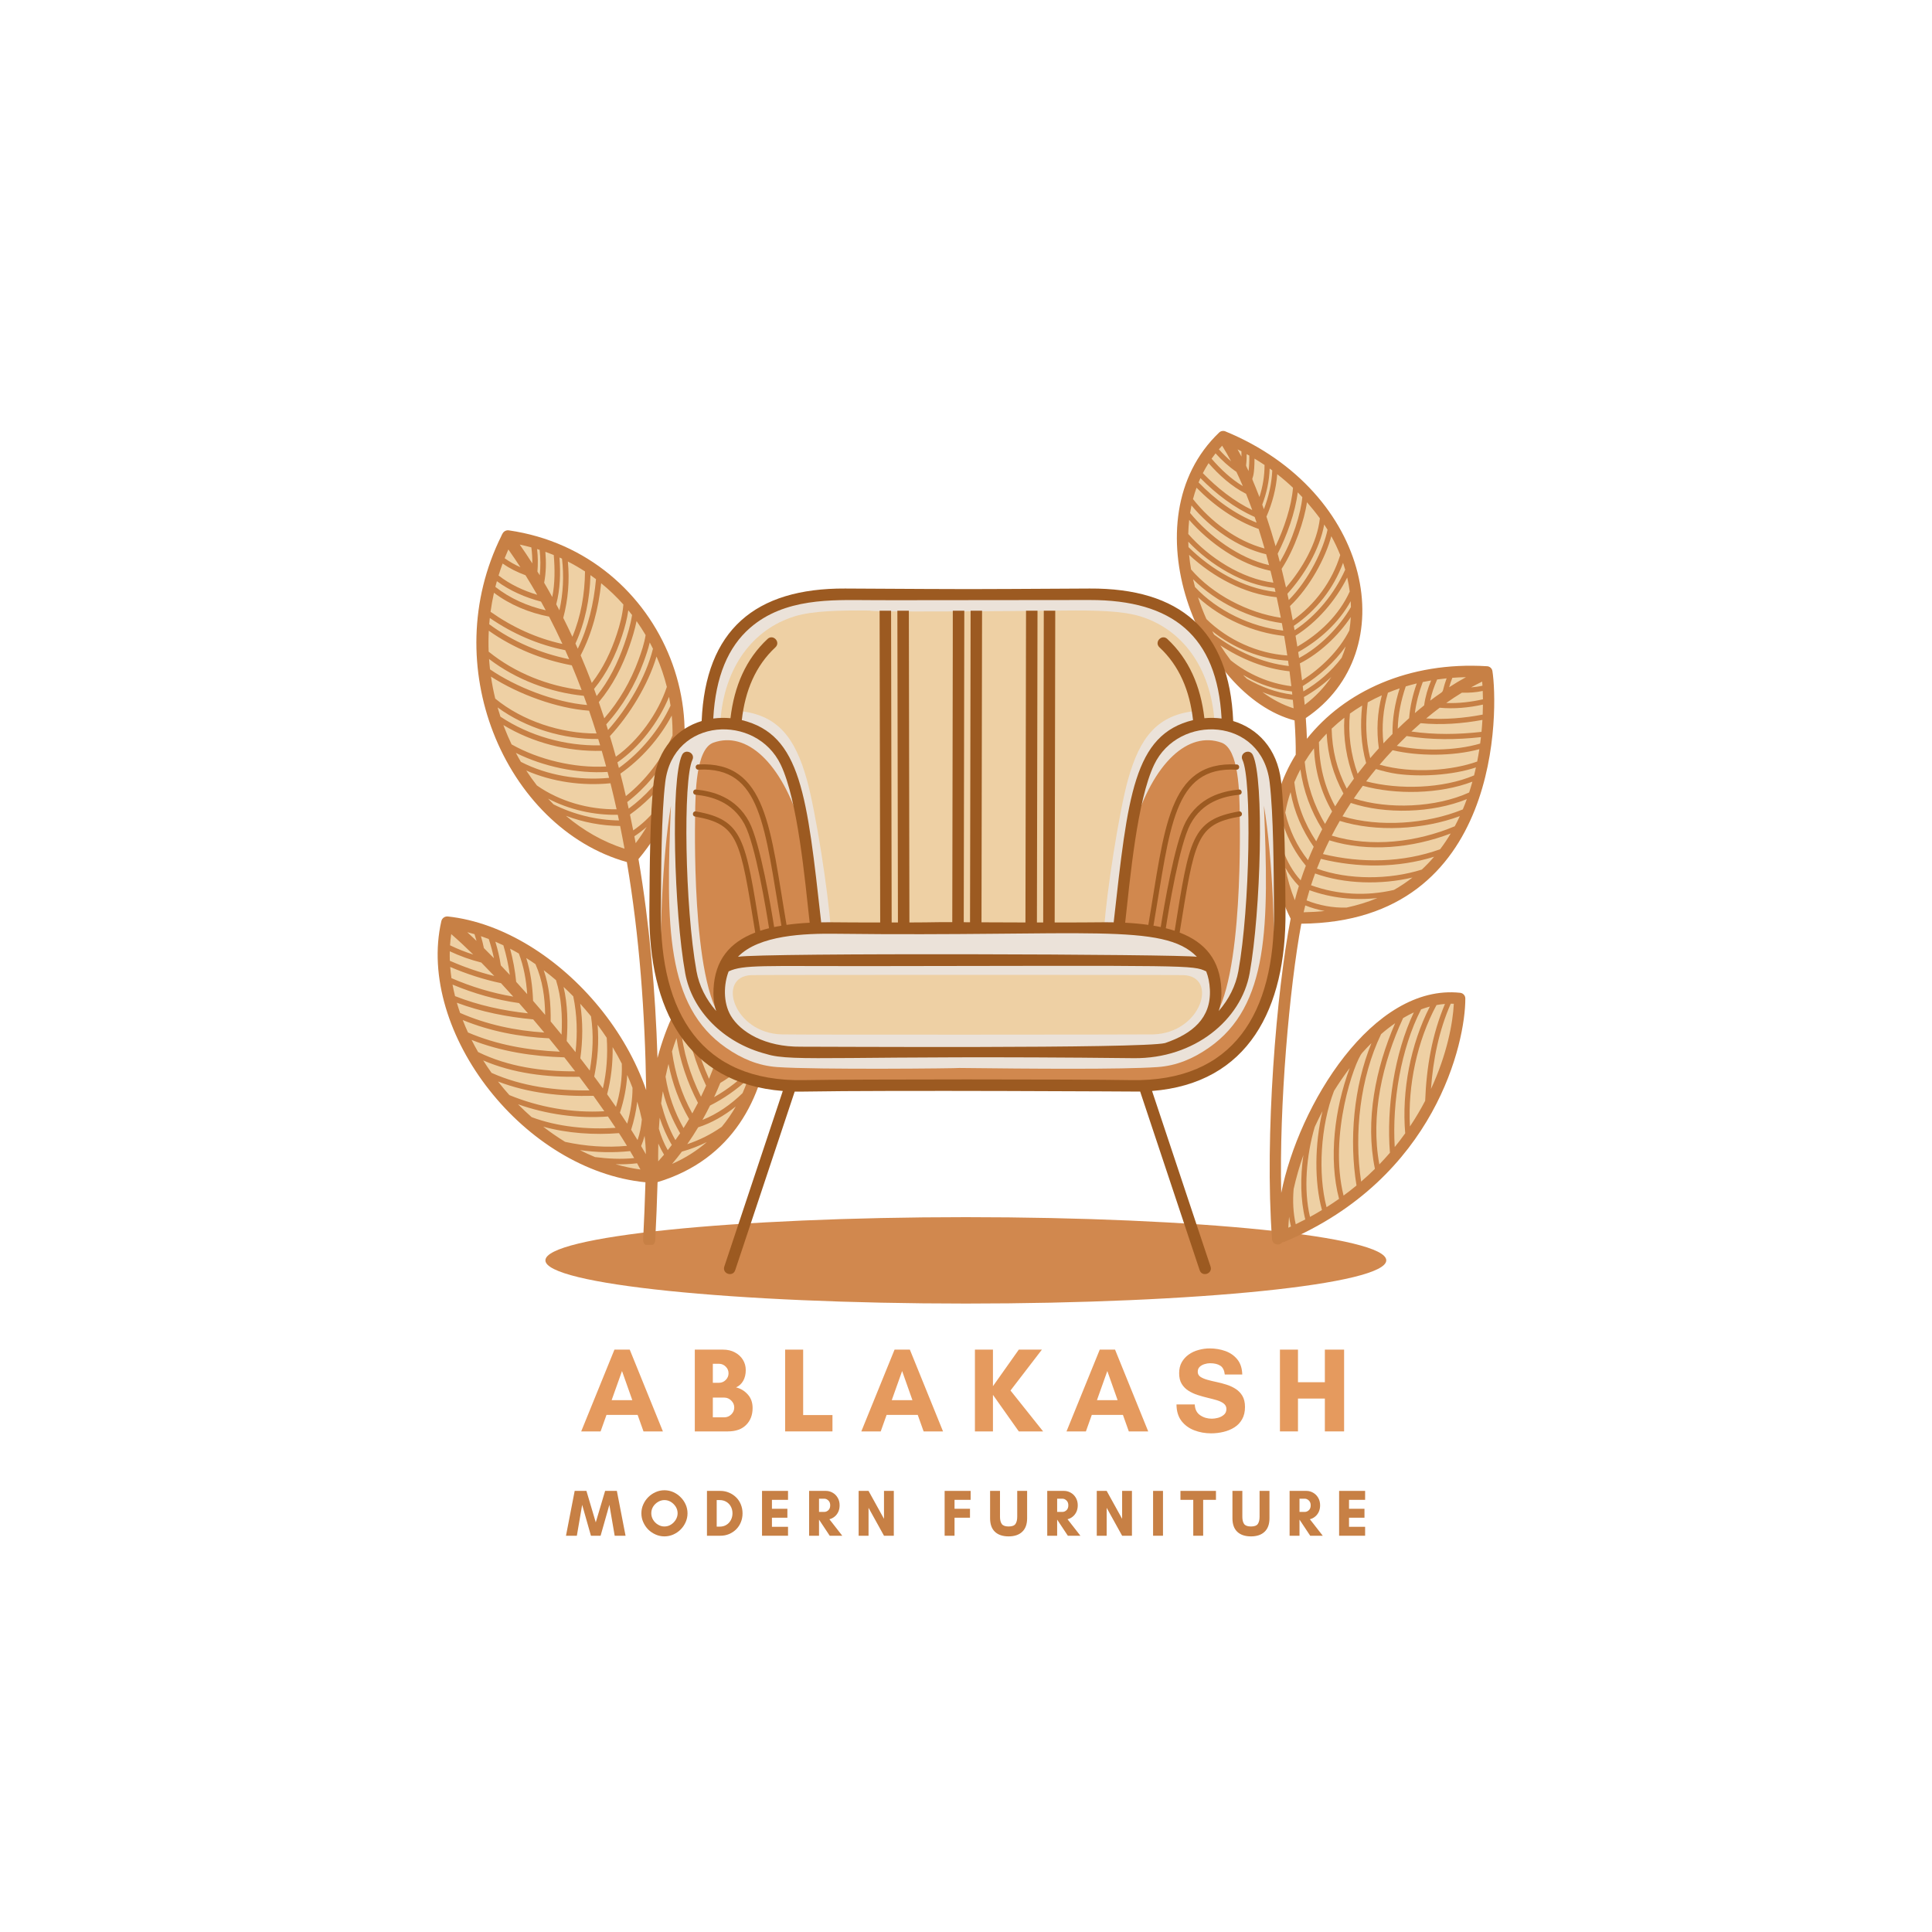 <svg xmlns="http://www.w3.org/2000/svg" xmlns:xlink="http://www.w3.org/1999/xlink" width="500" zoomAndPan="magnify" viewBox="0 0 375 375" height="500" preserveAspectRatio="xMidYMid meet" version="1.0"><defs><g/><clipPath id="7f207be4db"><path d="M 105.863 236.25 L 269.098 236.25 L 269.098 253.02 L 105.863 253.02 Z M 105.863 236.25 " clip-rule="nonzero"/></clipPath><clipPath id="4ac9fbe59f"><path d="M 187.469 236.25 C 142.402 236.25 105.863 240.004 105.863 244.633 C 105.863 249.266 142.402 253.02 187.469 253.02 C 232.539 253.02 269.074 249.266 269.074 244.633 C 269.074 240.004 232.539 236.25 187.469 236.25 Z M 187.469 236.25 " clip-rule="nonzero"/></clipPath><clipPath id="67bbcee062"><path d="M 84 102.875 L 149.93 102.875 L 149.93 241.625 L 84 241.625 Z M 84 102.875 " clip-rule="nonzero"/></clipPath><clipPath id="b2868425ab"><path d="M 228 83.555 L 291 83.555 L 291 241.805 L 228 241.805 Z M 228 83.555 " clip-rule="nonzero"/></clipPath><clipPath id="34ca303dc4"><path d="M 126 114.148 L 249.645 114.148 L 249.645 247.648 L 126 247.648 Z M 126 114.148 " clip-rule="nonzero"/></clipPath></defs><g clip-path="url(#7f207be4db)"><g clip-path="url(#4ac9fbe59f)"><path fill="#d1884e" d="M 105.863 236.25 L 269.098 236.25 L 269.098 253.02 L 105.863 253.02 Z M 105.863 236.25 " fill-opacity="1" fill-rule="nonzero"/></g></g><path fill="#eed0a4" d="M 126.602 228.512 C 114.945 226.992 103.961 220.82 96.602 211.648 C 89.246 202.48 85.598 190.418 86.645 178.711 C 96.219 180.602 105.383 185.242 112.406 192.02 C 119.434 198.797 124.453 207.629 126.688 217.129 C 127.121 210.098 128.344 203.195 131.406 196.852 C 134.469 190.508 139.141 184.855 145.137 181.16 C 147.352 187.871 148.395 194.961 147.719 201.996 C 147.137 208.074 145.398 214.164 141.824 219.113 C 138.25 224.066 131.629 227.801 126.602 228.512 Z M 126.602 228.512 " fill-opacity="1" fill-rule="nonzero"/><path fill="#eed0a4" d="M 122.789 166.359 C 110.898 162.113 101.031 152.52 96.449 140.75 C 91.871 128.984 92.652 115.246 98.543 104.074 C 106.836 106.512 115.176 109.523 121.203 115.719 C 123.059 117.629 124.637 119.805 125.977 122.105 C 129.945 128.922 131.824 136.93 131.305 144.801 C 130.785 152.668 127.621 160.129 122.789 166.359 Z M 122.789 166.359 " fill-opacity="1" fill-rule="nonzero"/><g clip-path="url(#67bbcee062)"><path fill="#c78045" d="M 146.297 181.164 C 146.148 180.863 145.879 180.641 145.559 180.551 C 145.234 180.461 144.891 180.512 144.605 180.691 C 137.812 185.051 131.016 192.57 127.621 205.344 C 127.207 192.312 126.074 179.305 123.93 166.746 C 143.441 143.504 129.297 107.348 98.754 102.941 C 98.258 102.871 97.77 103.125 97.539 103.57 L 97.504 103.645 C 97.43 103.746 97.371 103.863 97.332 103.988 C 91.043 116.629 91.223 130.504 95.723 142.129 C 100.449 154.332 109.938 164.043 121.672 167.324 C 124.109 181.699 125.207 196.672 125.422 211.59 C 123.445 205.867 120.285 200.371 116.336 195.535 C 108.555 186.008 97.719 179.059 86.938 177.887 C 86.344 177.824 85.797 178.211 85.664 178.793 C 83.203 189.52 87.262 201.82 95.027 211.637 C 102.559 221.16 113.551 228.324 125.281 229.48 C 125.176 233.223 125.023 236.949 124.832 240.645 C 124.797 241.293 125.297 241.848 125.945 241.879 C 126.594 241.914 127.145 241.414 127.18 240.766 C 127.371 237.023 127.527 233.25 127.633 229.449 C 142.27 225.051 148.18 212.91 149.305 201.293 C 150.062 193.48 148.633 185.918 146.297 181.164 Z M 122.906 161.18 C 122.703 160.148 122.496 159.121 122.277 158.098 C 125.074 156.102 127.516 153.672 129.496 150.887 C 128.977 152.973 128.258 155.031 127.336 157.039 C 126.07 158.629 124.582 160.023 122.906 161.18 Z M 97.555 109.383 C 98.93 110.336 100.422 111.078 101.996 111.652 C 102.777 112.898 103.531 114.164 104.266 115.449 C 101.578 114.637 98.965 113.418 96.77 111.703 C 97.008 110.93 97.27 110.152 97.555 109.383 Z M 104.746 106.73 C 104.914 108.359 104.949 110.031 104.762 111.664 C 104.613 111.422 104.465 111.18 104.316 110.941 C 104.434 109.488 104.414 108.02 104.25 106.574 C 104.418 106.625 104.582 106.676 104.746 106.73 Z M 107.484 107.73 C 107.711 110.434 107.727 113.215 107.195 115.879 C 106.684 114.945 106.16 114.023 105.621 113.109 C 105.996 111.148 106.031 109.102 105.855 107.105 C 106.406 107.305 106.949 107.512 107.484 107.73 Z M 109.086 108.434 C 109.477 111.832 109.316 115.152 108.582 118.465 C 108.379 118.074 108.172 117.684 107.965 117.297 C 108.742 114.355 108.816 111.246 108.594 108.211 C 108.758 108.285 108.922 108.359 109.086 108.434 Z M 125.312 123.266 C 125.059 124.91 124.512 126.5 123.941 128.062 C 122.43 132.203 120.188 136.094 117.289 139.422 C 116.945 138.371 116.594 137.324 116.227 136.281 C 118.938 133.059 120.801 129.359 122.188 125.367 C 122.73 123.801 123.227 122.191 123.555 120.551 C 124.18 121.434 124.766 122.336 125.312 123.266 Z M 129.434 133.328 C 127.723 138.477 123.922 143.75 119.539 146.879 C 119.168 145.539 118.781 144.207 118.383 142.883 C 122.18 138.785 125.766 132.98 127.434 127.43 C 128.262 129.34 128.93 131.312 129.434 133.328 Z M 130.086 147.988 C 128.051 151.504 125.301 154.539 122.027 156.953 C 121.934 156.523 121.844 156.098 121.746 155.676 C 125.27 152.969 128.258 149.379 130.406 145.43 C 130.332 146.281 130.227 147.137 130.086 147.988 Z M 94.926 127.91 C 100.168 131.91 106.754 134.398 113.309 135.059 C 113.527 135.652 113.742 136.246 113.953 136.844 C 107.707 136.305 100.207 133.41 95.113 129.922 C 95.035 129.254 94.973 128.582 94.926 127.91 Z M 130.539 142.754 C 128.508 147.266 125.348 151.445 121.48 154.523 C 121.141 153.062 120.789 151.609 120.418 150.164 C 124.492 147.316 128.023 143.312 130.383 138.887 C 130.504 140.172 130.555 141.461 130.539 142.754 Z M 130.152 136.957 C 127.961 141.676 124.359 146.012 120.129 149.059 C 120.031 148.695 119.938 148.332 119.84 147.973 C 124.078 145.059 127.832 140.199 129.863 135.25 C 129.973 135.816 130.066 136.387 130.152 136.957 Z M 118.016 141.695 C 117.902 141.328 117.789 140.965 117.672 140.602 C 120.859 137.07 123.316 132.895 124.949 128.43 C 125.395 127.211 125.82 125.969 126.117 124.703 C 126.332 125.105 126.539 125.512 126.738 125.922 C 125.363 131.465 121.828 137.434 118.016 141.695 Z M 121.176 125.016 C 119.902 128.684 118.219 132.098 115.809 135.105 C 115.641 134.645 115.473 134.184 115.301 133.723 C 117.785 130.703 119.508 127.156 120.734 123.434 C 121.266 121.824 121.719 120.148 121.953 118.453 C 122.199 118.754 122.445 119.062 122.684 119.371 C 122.379 121.293 121.812 123.188 121.176 125.016 Z M 94.848 126.488 C 94.797 125.141 94.805 123.785 94.875 122.422 C 99.652 125.816 105.227 128.062 110.984 129.141 C 111.648 130.723 112.285 132.32 112.895 133.938 C 106.398 133.188 99.91 130.594 94.848 126.488 Z M 111.695 124.906 C 113.598 120.75 114.484 116.199 114.609 111.633 C 114.973 111.891 115.332 112.152 115.684 112.418 C 115.262 117.07 114.18 121.711 112.148 125.918 C 111.996 125.582 111.848 125.242 111.695 124.906 Z M 111.098 123.598 C 110.527 122.363 109.938 121.141 109.328 119.93 C 110.285 116.309 110.574 112.691 110.223 108.992 C 111.375 109.578 112.484 110.223 113.551 110.918 C 113.508 115.254 112.77 119.602 111.098 123.598 Z M 105.008 116.77 C 105.32 117.328 105.625 117.891 105.926 118.457 C 102.402 117.66 98.977 116.152 96.148 113.914 C 96.242 113.543 96.34 113.172 96.445 112.805 C 98.969 114.68 101.969 115.969 105.008 116.77 Z M 95.879 115.055 C 98.992 117.406 102.75 118.949 106.574 119.684 C 107.477 121.426 108.34 123.195 109.168 124.992 C 104.141 123.891 99.43 121.723 95.215 118.75 C 95.383 117.52 95.605 116.285 95.879 115.055 Z M 109.711 126.199 C 109.973 126.781 110.23 127.363 110.48 127.949 C 104.906 126.809 99.535 124.543 94.957 121.16 C 94.988 120.758 95.027 120.355 95.07 119.953 C 99.496 122.988 104.445 125.164 109.711 126.199 Z M 114.34 137.945 C 114.84 139.41 115.324 140.883 115.789 142.367 C 108.906 142.387 101.41 139.949 96.129 135.602 C 95.785 134.199 95.508 132.773 95.297 131.328 C 100.633 134.758 108.141 137.52 114.34 137.945 Z M 116.117 143.438 C 116.242 143.848 116.367 144.262 116.488 144.672 C 109.723 144.805 102.758 142.848 97.137 139.105 C 96.938 138.512 96.754 137.91 96.582 137.309 C 102.043 141.32 109.387 143.527 116.117 143.438 Z M 116.801 145.734 C 117.09 146.742 117.375 147.754 117.648 148.773 C 111.578 149.129 104.543 147.457 99.301 144.488 C 98.801 143.441 98.336 142.371 97.914 141.281 C 97.844 141.098 97.777 140.918 97.707 140.734 C 103.375 144.164 110.188 145.922 116.801 145.734 Z M 117.926 149.828 C 118.027 150.211 118.129 150.594 118.227 150.98 C 112.469 151.527 106.246 150.531 101.102 147.875 C 100.766 147.305 100.441 146.727 100.133 146.141 C 105.43 148.781 112.121 150.211 117.926 149.828 Z M 118.492 152.031 C 118.91 153.703 119.305 155.391 119.68 157.086 C 114.266 157.145 108.641 155.566 104.211 152.457 C 103.484 151.523 102.797 150.559 102.145 149.559 C 107.195 151.777 113.047 152.574 118.492 152.031 Z M 107.434 156.121 C 107.074 155.762 106.723 155.395 106.379 155.016 C 110.512 157.172 115.289 158.242 119.914 158.152 C 119.992 158.52 120.07 158.883 120.145 159.246 C 115.82 159.191 111.305 158.09 107.434 156.121 Z M 121 117.336 C 120.84 119.301 120.328 121.246 119.719 123.098 C 118.598 126.496 117.055 129.746 114.867 132.555 C 114.176 130.75 113.457 128.961 112.703 127.199 C 114.949 122.867 116.176 118.051 116.684 113.203 C 118.242 114.473 119.684 115.855 121 117.336 Z M 103.133 106.25 C 103.27 107.277 103.332 108.316 103.32 109.352 C 102.531 108.117 101.719 106.902 100.883 105.703 C 101.645 105.863 102.395 106.047 103.133 106.25 Z M 98.672 106.648 C 99.473 107.781 100.25 108.934 101.008 110.098 C 99.934 109.617 98.91 109.043 97.953 108.352 C 98.18 107.781 98.418 107.215 98.672 106.648 Z M 109.852 158.352 C 113.207 159.617 116.852 160.301 120.367 160.32 C 120.664 161.785 120.949 163.254 121.219 164.734 C 117.062 163.406 113.23 161.207 109.852 158.352 Z M 123.129 162.324 C 123.969 161.77 124.762 161.16 125.512 160.504 C 124.867 161.574 124.16 162.629 123.383 163.66 C 123.301 163.215 123.215 162.77 123.129 162.324 Z M 94.863 182.254 C 95.262 183.484 95.609 184.727 95.871 185.988 C 95.215 185.312 94.562 184.652 93.922 184.02 C 93.77 183.242 93.57 182.473 93.344 181.711 C 93.852 181.879 94.359 182.062 94.863 182.258 Z M 97.703 183.484 C 98.27 185.367 98.688 187.289 98.953 189.234 C 98.367 188.602 97.785 187.98 97.207 187.375 C 96.977 185.816 96.605 184.289 96.148 182.781 C 96.672 183.004 97.188 183.238 97.703 183.484 Z M 100.707 185.078 C 101.672 187.594 102.141 190.27 102.328 192.961 C 101.613 192.152 100.898 191.359 100.191 190.578 C 99.977 188.402 99.582 186.25 99.008 184.141 C 99.578 184.438 100.145 184.75 100.707 185.078 Z M 103.938 187.145 C 105.312 190.277 105.77 193.578 105.812 196.988 C 105.031 196.066 104.25 195.156 103.469 194.262 C 103.367 191.445 102.992 188.629 102.145 185.953 C 102.746 186.332 103.344 186.734 103.938 187.145 Z M 107.918 190.242 C 108.992 193.637 109.18 197.262 109 200.828 C 108.297 199.965 107.59 199.109 106.883 198.262 C 106.93 194.828 106.633 191.496 105.539 188.316 C 106.348 188.93 107.141 189.574 107.918 190.242 Z M 114.516 197.023 C 114.582 197.105 114.648 197.188 114.715 197.273 C 115.238 200.762 115.09 204.328 114.469 207.801 C 113.867 207.008 113.258 206.211 112.641 205.414 C 113.129 201.902 113.16 198.324 112.617 194.82 C 113.27 195.539 113.902 196.27 114.516 197.023 Z M 87.383 187.684 C 90.539 189.035 93.879 190.125 97.242 190.832 C 98.031 191.68 98.828 192.551 99.629 193.445 C 95.5 192.75 91.473 191.523 87.629 189.859 C 87.523 189.133 87.441 188.406 87.383 187.684 Z M 93.414 186.828 C 94.242 187.664 95.082 188.535 95.938 189.438 C 92.984 188.715 90.07 187.699 87.312 186.484 C 87.289 185.871 87.285 185.254 87.301 184.645 C 89.281 185.574 91.305 186.301 93.414 186.828 Z M 100.746 194.699 C 101.324 195.355 101.902 196.016 102.48 196.688 C 97.645 196.16 92.848 195.133 88.328 193.348 C 88.137 192.602 87.977 191.855 87.836 191.109 C 91.969 192.84 96.309 194.074 100.746 194.699 Z M 103.492 197.863 C 104.207 198.703 104.926 199.555 105.637 200.414 C 100.016 200.043 94.488 198.879 89.305 196.609 C 89.078 195.949 88.867 195.289 88.672 194.629 C 93.418 196.406 98.445 197.395 103.492 197.863 Z M 106.562 201.539 C 107.27 202.395 107.969 203.262 108.66 204.129 C 102.555 203.871 96.473 202.816 90.836 200.402 C 90.469 199.605 90.129 198.797 89.812 197.988 C 95.145 200.172 100.812 201.25 106.562 201.539 Z M 109.535 205.23 C 110.25 206.137 110.953 207.043 111.645 207.945 C 105.172 207.973 98.633 207.059 92.801 204.199 C 92.355 203.422 91.93 202.637 91.531 201.848 C 97.254 204.098 103.395 205.047 109.535 205.23 Z M 93.785 205.828 C 99.633 208.344 106.09 209.109 112.453 209.008 C 113.121 209.891 113.773 210.77 114.414 211.645 C 107.934 211.738 101.328 210.887 95.41 208.242 C 94.844 207.453 94.301 206.645 93.785 205.828 Z M 120.691 206.453 C 120.797 209.293 120.367 212.117 119.559 214.844 C 119 214.035 118.426 213.219 117.84 212.395 C 118.621 209.445 118.961 206.324 118.91 203.246 C 119.543 204.297 120.141 205.367 120.691 206.453 Z M 122.77 211.145 C 122.785 213.453 122.375 215.863 121.742 218.102 C 121.285 217.398 120.812 216.691 120.328 215.973 C 121.102 213.594 121.605 211.137 121.742 208.652 C 122.109 209.477 122.453 210.309 122.77 211.145 Z M 119.48 218.914 C 114.059 219.273 108.234 218.727 103.191 216.836 C 102.281 216.039 101.398 215.203 100.547 214.34 C 106.082 216.289 112.16 217.156 118.004 216.711 C 118.512 217.453 119.004 218.191 119.48 218.914 Z M 120.145 219.941 C 120.684 220.777 121.203 221.602 121.691 222.41 C 117.66 222.781 113.648 222.496 109.699 221.637 C 108.227 220.738 106.801 219.75 105.43 218.684 C 110.148 219.992 115.32 220.316 120.145 219.941 Z M 112.566 223.238 C 115.785 223.691 119.039 223.766 122.305 223.426 C 122.574 223.883 122.84 224.336 123.094 224.781 C 120.578 225.039 118.004 224.91 115.492 224.586 C 114.5 224.18 113.523 223.727 112.566 223.238 Z M 122.504 219.285 C 123.051 217.551 123.473 215.688 123.688 213.824 C 124.035 214.973 124.336 216.125 124.582 217.285 C 124.449 218.648 124.203 219.996 123.75 221.285 C 123.352 220.629 122.938 219.961 122.504 219.285 Z M 117.766 201.438 C 117.988 204.703 117.762 208.066 117.02 211.254 C 116.469 210.492 115.906 209.73 115.336 208.961 C 116.012 205.66 116.281 202.266 115.988 198.91 C 116.605 199.738 117.199 200.582 117.766 201.438 Z M 111.27 193.391 C 112.012 196.949 112.113 200.613 111.711 204.223 C 111.145 203.5 110.57 202.777 109.996 202.062 C 110.246 198.555 110.191 194.969 109.391 191.559 C 110.031 192.152 110.656 192.762 111.27 193.391 Z M 92.102 181.32 C 92.242 181.754 92.371 182.188 92.492 182.625 C 91.883 182.039 91.281 181.477 90.695 180.938 C 91.164 181.055 91.633 181.184 92.102 181.32 Z M 91.855 185.273 C 90.316 184.793 88.824 184.195 87.352 183.484 C 87.398 182.75 87.477 182.023 87.582 181.305 C 88.926 182.473 90.359 183.809 91.855 185.273 Z M 96.668 209.922 C 102.512 212.172 108.918 212.859 115.184 212.699 C 115.91 213.703 116.617 214.703 117.301 215.688 C 111.066 216.059 104.594 214.918 98.867 212.555 C 98.176 211.781 97.508 210.992 96.867 210.18 C 96.801 210.094 96.734 210.008 96.668 209.922 Z M 119.473 225.977 C 120.875 226.016 122.277 225.961 123.66 225.793 C 123.883 226.203 124.102 226.605 124.309 227 C 122.676 226.777 121.062 226.434 119.473 225.977 Z M 124.445 222.445 C 124.719 221.797 124.941 221.137 125.113 220.465 C 125.262 221.652 125.344 222.844 125.363 224.031 C 125.07 223.512 124.766 222.98 124.445 222.445 Z M 140.094 218.711 C 138.031 220.168 135.797 221.277 133.395 222.086 C 134.137 221.023 134.844 219.93 135.516 218.809 C 138.094 217.992 140.613 216.531 142.816 214.766 C 142.031 216.145 141.129 217.469 140.094 218.711 Z M 129.613 223.242 C 128.859 221.934 128.305 220.531 127.887 219.086 C 127.93 218.363 127.977 217.652 128.039 216.953 C 128.645 218.777 129.395 220.535 130.398 222.23 C 130.141 222.574 129.879 222.91 129.613 223.242 Z M 146.586 190.098 C 146.684 190.664 146.77 191.246 146.84 191.836 C 146.117 192.797 145.34 193.723 144.488 194.566 C 144.664 193.684 144.824 192.801 144.973 191.918 C 145.555 191.355 146.094 190.742 146.586 190.098 Z M 147.105 199.145 C 145.641 200.961 143.984 202.559 142.098 203.914 C 142.398 202.953 142.688 201.988 142.957 201.02 C 144.5 199.922 145.91 198.613 147.16 197.18 C 147.156 197.832 147.141 198.484 147.105 199.145 Z M 137.82 214.586 C 140.547 213.207 142.984 211.492 145.195 209.449 C 144.879 210.375 144.523 211.285 144.125 212.18 C 141.926 214.34 139.203 216.246 136.344 217.375 C 136.859 216.461 137.348 215.531 137.82 214.586 Z M 147.133 195.539 C 146.035 196.926 144.781 198.215 143.406 199.332 C 143.66 198.344 143.891 197.355 144.109 196.363 C 145.172 195.465 146.125 194.449 147.004 193.367 C 147.066 194.078 147.105 194.805 147.133 195.539 Z M 142 195.035 C 141.273 192.227 140.93 189.34 141.043 186.426 C 141.293 186.191 141.547 185.965 141.797 185.742 C 141.84 187.73 142.125 189.715 142.645 191.633 C 142.453 192.766 142.238 193.898 142 195.035 Z M 141.52 197.207 C 141.289 198.188 141.043 199.164 140.773 200.141 C 139.449 196.602 138.801 192.812 138.52 189.039 C 138.992 188.5 139.469 187.984 139.953 187.488 C 139.949 190.793 140.504 194.059 141.52 197.207 Z M 140.297 201.824 C 139.984 202.867 139.656 203.906 139.305 204.941 C 137.496 200.93 136.438 196.645 136.035 192.25 C 136.523 191.539 137.027 190.863 137.543 190.215 C 137.914 194.191 138.723 198.16 140.297 201.824 Z M 138.797 206.379 C 138.426 207.395 138.035 208.402 137.621 209.398 C 135.605 204.938 134.301 200.277 134.105 195.363 C 134.434 194.777 134.766 194.211 135.109 193.664 C 135.645 198.082 136.848 202.375 138.797 206.379 Z M 137.055 210.723 C 136.738 211.445 136.406 212.16 136.062 212.867 C 133.973 208.668 132.539 204.039 132.145 199.371 C 132.469 198.617 132.805 197.887 133.152 197.18 C 133.59 201.906 135.004 206.402 137.055 210.723 Z M 135.473 214.062 C 135.117 214.758 134.75 215.441 134.375 216.117 C 132.297 212.387 131.02 208.324 130.434 204.094 C 130.707 203.191 131 202.32 131.312 201.48 C 131.949 205.855 133.434 210.152 135.473 214.062 Z M 133.754 217.195 C 133.406 217.793 133.043 218.383 132.672 218.961 C 130.914 215.84 129.738 212.531 129.184 208.988 C 129.359 208.141 129.551 207.312 129.754 206.508 C 130.504 210.266 131.812 213.863 133.754 217.195 Z M 132.012 219.965 C 131.711 220.414 131.406 220.855 131.09 221.293 C 129.812 219.035 128.984 216.66 128.328 214.172 C 128.426 213.367 128.539 212.582 128.66 211.812 C 129.375 214.672 130.5 217.379 132.012 219.965 Z M 145.84 207.32 C 143.684 209.555 141.293 211.43 138.605 212.953 C 139.027 212.043 139.43 211.125 139.812 210.195 C 142.277 208.738 144.469 206.922 146.414 204.852 C 146.254 205.676 146.062 206.5 145.84 207.32 Z M 146.965 201.066 C 146.906 201.668 146.836 202.27 146.75 202.871 C 144.914 205.027 142.84 206.941 140.488 208.508 C 140.863 207.539 141.215 206.559 141.551 205.574 C 143.586 204.277 145.383 202.73 146.977 200.953 C 146.973 200.988 146.969 201.027 146.965 201.066 Z M 145.742 186.332 C 145.953 187.07 146.145 187.844 146.312 188.645 C 145.988 189.121 145.645 189.582 145.273 190.023 C 145.457 188.785 145.613 187.555 145.742 186.332 Z M 143.105 188.594 C 142.926 187.352 142.844 186.098 142.863 184.844 C 143.102 184.652 143.34 184.465 143.578 184.281 C 143.457 185.703 143.301 187.141 143.105 188.594 Z M 127.746 224.371 C 127.762 223.57 127.77 222.766 127.777 221.965 C 128.102 222.707 128.469 223.426 128.891 224.121 C 128.52 224.562 128.141 224.996 127.758 225.418 C 127.75 225.066 127.75 224.719 127.746 224.371 Z M 132.352 223.531 C 134.039 223.051 135.652 222.438 137.188 221.68 C 135.273 223.34 133.039 224.777 130.445 225.918 C 131.105 225.145 131.738 224.348 132.352 223.531 Z M 132.352 223.531 " fill-opacity="1" fill-rule="nonzero"/></g><path fill="#eed0a4" d="M 252.367 139.105 C 242.137 135.117 233.996 126.129 231.043 115.555 C 228.086 104.984 230.387 93.078 237.066 84.363 C 244.27 87.332 250.863 91.957 255.82 97.965 C 260.781 103.973 263.84 111.723 263.402 119.5 C 262.969 127.281 259.148 135.273 252.367 139.105 Z M 252.367 139.105 " fill-opacity="1" fill-rule="nonzero"/><path fill="#eed0a4" d="M 251.664 177.668 C 247.855 170.527 247.078 161.832 249.559 154.129 C 252.094 146.258 257.906 139.605 265.105 135.535 C 272.301 131.465 280.797 129.91 289.039 130.59 C 289.648 137.684 289.27 144.773 287.211 151.59 C 285.148 158.406 281.418 164.793 276.074 169.504 C 269.48 175.312 254.094 178.527 251.664 177.668 Z M 251.664 177.668 " fill-opacity="1" fill-rule="nonzero"/><path fill="#eed0a4" d="M 247.688 240.082 C 249.207 233.297 250.855 226.504 253.473 220.062 C 256.094 213.625 259.734 207.504 264.785 202.727 C 269.84 197.949 276.395 194.586 283.332 194.102 C 283.945 197.297 283.395 200.77 282.367 203.855 C 281.344 206.945 279.77 209.82 278.113 212.621 C 274.539 218.68 270.516 224.531 265.496 229.461 C 260.477 234.387 254.477 238.238 247.688 240.082 Z M 247.688 240.082 " fill-opacity="1" fill-rule="nonzero"/><g clip-path="url(#b2868425ab)"><path fill="#c78045" d="M 283.43 192.703 C 266.422 190.871 252.047 214.566 248.688 231.547 C 248.27 214.562 250.27 191.758 252.582 179.289 C 291.762 179 290.781 137.148 289.676 130.242 C 289.594 129.734 289.168 129.348 288.652 129.316 C 273.398 128.367 260.918 134.254 253.672 143.398 C 253.629 142.156 253.555 140.809 253.453 139.371 C 272.551 126.539 266.348 95.449 237.828 83.723 C 237.422 83.559 236.961 83.645 236.645 83.945 C 218.828 100.93 232.887 135.016 251.273 139.832 C 251.449 142.379 251.523 144.633 251.5 146.484 C 245.883 155.531 244.906 167.043 250.512 178.316 C 247.797 192.262 245.418 220.328 246.902 240.531 C 246.977 241.555 248.285 241.926 248.895 241.109 C 249.047 241.109 249.199 241.082 249.344 241.023 C 278.672 228.68 284.453 202.285 284.418 193.797 C 284.414 193.234 283.988 192.766 283.43 192.703 Z M 249.121 160.199 C 250.066 163.043 251.496 165.656 253.465 168.035 C 253.105 168.973 252.77 169.922 252.457 170.875 C 250.93 169.184 249.832 167.23 249.066 165.113 C 248.945 163.453 248.969 161.809 249.121 160.199 Z M 258.027 163.109 C 265.59 165.461 274.18 164.605 281.586 161.777 C 280.961 162.828 280.277 163.852 279.527 164.84 C 272.262 167.457 264.242 167.582 256.781 165.77 C 257.176 164.875 257.59 163.988 258.027 163.109 Z M 264.395 136.949 C 263.992 140.684 264.141 144.488 265.168 148.102 C 264.605 148.789 264.055 149.484 263.516 150.188 C 262.191 146.453 261.629 142.449 262.016 138.508 C 262.781 137.961 263.574 137.441 264.395 136.949 Z M 268.211 134.961 C 267.328 138.34 267.145 141.789 267.633 145.254 C 267.062 145.879 266.504 146.516 265.957 147.16 C 265.066 143.633 265.02 139.934 265.477 136.324 C 266.359 135.84 267.27 135.383 268.211 134.961 Z M 271.676 133.609 C 270.766 136.473 270.234 139.453 270.289 142.461 C 269.32 143.434 268.895 143.895 268.523 144.285 C 268.164 140.973 268.449 137.676 269.395 134.457 C 270.141 134.152 270.898 133.867 271.676 133.609 Z M 274.992 132.652 C 274.223 134.82 273.695 137.105 273.508 139.395 C 272.758 140.07 272.023 140.758 271.301 141.461 C 271.367 138.66 271.953 135.891 272.855 133.23 C 273.555 133.02 274.27 132.828 274.992 132.652 Z M 277.781 132.074 C 277.113 133.688 276.676 135.113 276.422 136.918 C 275.812 137.406 275.211 137.906 274.621 138.418 C 274.887 136.359 275.426 134.316 276.16 132.383 C 276.695 132.27 277.234 132.168 277.781 132.074 Z M 280.789 131.664 C 279.461 135.316 281.012 133.383 277.602 135.992 C 277.891 134.559 278.332 133.32 278.949 131.887 C 279.555 131.801 280.168 131.727 280.789 131.664 Z M 283.746 134.453 C 285.102 134.488 286.473 134.402 287.797 134.113 C 287.816 134.617 287.832 135.16 287.836 135.734 C 285.52 136.258 283.094 136.543 280.707 136.449 C 281.699 135.75 282.711 135.082 283.746 134.453 Z M 285.156 153.824 C 278.699 156.766 269.473 157.145 262.777 154.984 C 263.34 154.152 263.922 153.336 264.52 152.527 C 270.93 154.293 279.473 154.145 285.793 151.719 C 285.598 152.418 285.387 153.121 285.156 153.824 Z M 286.117 150.504 C 280.051 153.074 271.582 153.332 265.172 151.66 C 265.789 150.852 266.426 150.055 267.074 149.27 C 268.426 149.66 269.781 150.02 271.176 150.211 C 275.676 150.82 281.82 150.496 286.48 148.957 C 286.367 149.473 286.246 149.988 286.117 150.504 Z M 286.723 147.812 C 281.977 149.531 274.188 150.242 267.785 148.43 C 268.602 147.473 269.445 146.535 270.309 145.617 C 275.262 146.797 282.02 146.809 287.141 145.418 C 287.02 146.203 286.883 147.004 286.723 147.812 Z M 273.023 142.867 C 277.82 143.633 282.625 143.609 287.453 143.078 C 287.406 143.488 287.355 143.906 287.297 144.328 C 282.48 145.746 276.004 145.816 271.117 144.77 C 271.742 144.125 272.379 143.492 273.023 142.867 Z M 279.441 137.371 C 282.227 137.633 285.102 137.363 287.836 136.762 C 287.832 137.379 287.816 138.027 287.789 138.703 C 284.227 139.383 280.457 139.699 276.816 139.449 C 277.672 138.734 278.547 138.039 279.441 137.371 Z M 275.742 140.371 C 279.695 140.758 283.832 140.461 287.738 139.734 C 287.695 140.48 287.637 141.258 287.559 142.055 C 283.008 142.57 278.473 142.633 273.949 141.988 C 274.535 141.441 275.133 140.902 275.742 140.371 Z M 262.797 151.141 C 262.32 151.781 261.855 152.426 261.402 153.078 C 259.48 149.34 258.582 145.691 258.469 141.43 C 259.25 140.688 260.078 139.98 260.941 139.309 C 260.691 143.324 261.367 147.375 262.797 151.141 Z M 262.195 155.852 C 268.844 158.082 278.012 157.84 284.711 155.109 C 284.469 155.781 284.207 156.445 283.93 157.109 C 276.984 159.949 267.734 160.617 260.574 158.445 C 261.098 157.57 261.637 156.703 262.195 155.852 Z M 260.051 159.336 C 267.129 161.551 276.254 161.043 283.352 158.41 C 283.047 159.074 282.719 159.73 282.371 160.379 C 274.977 163.469 266.191 164.543 258.488 162.199 C 258.984 161.23 259.508 160.277 260.051 159.336 Z M 261.391 176.156 C 258.75 176.254 256.035 175.738 253.605 174.766 C 253.781 174.102 253.973 173.441 254.172 172.789 C 258.383 174.309 262.91 174.805 267.352 174.305 C 265.527 175.07 263.543 175.691 261.391 176.156 Z M 270.566 172.734 C 265.238 173.977 259.613 173.691 254.473 171.828 C 254.719 171.059 254.984 170.297 255.262 169.543 C 260.902 171.594 268.07 171.777 274.164 170.324 C 273.055 171.195 271.859 172.004 270.566 172.734 Z M 253.883 166.957 C 251.711 164.199 250.27 161.125 249.469 157.73 C 249.719 156.375 250.062 155.047 250.5 153.75 C 251.203 157.578 252.738 161.137 254.988 164.363 C 254.602 165.219 254.234 166.082 253.883 166.957 Z M 253.352 175.746 C 254.555 176.223 255.82 176.586 257.113 176.828 C 255.809 176.965 254.449 177.047 253.035 177.07 C 253.133 176.629 253.242 176.188 253.352 175.746 Z M 275.973 168.785 C 269.691 170.773 261.727 170.824 255.613 168.602 C 255.859 167.965 256.113 167.336 256.379 166.707 C 263.562 168.48 271.262 168.496 278.359 166.293 C 277.621 167.16 276.828 167.992 275.973 168.785 Z M 287.746 133.094 C 287.02 133.266 286.277 133.367 285.531 133.418 C 286.242 133.027 286.957 132.652 287.688 132.297 C 287.711 132.547 287.73 132.812 287.746 133.094 Z M 281.281 133.391 C 281.457 132.773 281.668 132.164 281.898 131.562 C 282.766 131.496 283.648 131.453 284.543 131.438 C 283.43 132.047 282.344 132.699 281.281 133.391 Z M 257.5 142.387 C 257.727 146.594 258.738 150.246 260.762 154.02 C 260.207 154.84 259.672 155.672 259.156 156.516 C 257.043 152.664 256.066 148.492 256 144.047 C 256.477 143.477 256.977 142.926 257.5 142.387 Z M 255.035 145.25 C 255.258 149.613 256.367 153.711 258.559 157.504 C 258.086 158.301 257.629 159.105 257.191 159.922 C 254.977 156.215 253.668 152.191 253.242 147.875 C 253.793 146.973 254.391 146.098 255.035 145.25 Z M 234.582 89.898 C 236.652 92.25 239.059 94.426 241.859 95.848 C 242.273 96.879 242.672 97.93 243.059 99.004 C 239.457 97.25 236.27 94.711 233.469 91.84 C 233.809 91.176 234.18 90.531 234.582 89.898 Z M 235.938 87.996 C 237.145 89.332 238.504 90.574 239.988 91.59 C 240.418 92.484 240.836 93.41 241.238 94.359 C 238.93 92.973 236.922 91.062 235.164 89.035 C 235.41 88.684 235.668 88.336 235.938 87.996 Z M 260.137 107.738 C 258.551 112.852 255.277 117.309 250.926 120.398 C 250.754 119.484 250.574 118.562 250.387 117.637 C 254.281 113.922 257.285 108.258 258.406 104.074 C 259.066 105.266 259.641 106.492 260.137 107.738 Z M 261.102 110.578 C 259.043 115.184 255.496 119.559 251.277 122.32 C 251.227 122.043 251.18 121.766 251.129 121.484 C 255.496 118.5 258.867 114.203 260.688 109.246 C 260.836 109.688 260.973 110.129 261.102 110.578 Z M 260.414 127.672 C 258.406 130.328 255.848 132.516 252.98 134.199 C 252.941 133.859 252.902 133.52 252.863 133.172 C 256.016 131.199 259.012 128.57 261.203 125.465 C 260.98 126.211 260.715 126.949 260.414 127.672 Z M 232.543 115.938 C 237.039 120.078 243.258 122.785 249.254 123.438 C 249.473 124.719 249.676 125.98 249.859 127.227 C 244.094 126.84 238.289 124.211 234.164 120.164 C 233.543 118.773 233.008 117.379 232.543 115.938 Z M 230.801 107.691 C 235.441 111.992 241.48 115.285 247.801 115.922 C 248.086 117.254 248.359 118.586 248.609 119.906 C 242.211 118.938 235.383 115.41 231.191 110.535 C 231.023 109.59 230.895 108.641 230.801 107.691 Z M 248.809 120.949 C 248.898 121.434 248.988 121.922 249.07 122.402 C 242.777 121.652 236.266 118.574 231.945 113.934 C 231.812 113.43 231.688 112.93 231.57 112.422 C 236.035 116.91 242.637 120.098 248.809 120.949 Z M 250.012 128.242 C 250.059 128.586 250.109 128.926 250.156 129.27 C 244.945 128.695 239.84 126.34 235.648 123.168 C 235.527 122.949 235.41 122.727 235.293 122.504 C 239.445 125.832 244.75 127.938 250.012 128.242 Z M 261.91 122.363 C 259.895 126.324 256.445 129.664 252.73 132.062 C 252.602 130.988 252.457 129.887 252.301 128.766 C 256.09 126.844 259.727 123.434 262.188 119.773 C 262.141 120.645 262.047 121.508 261.91 122.363 Z M 262.215 117.828 C 259.957 121.758 256.16 125.594 252.148 127.715 C 252.094 127.332 252.035 126.949 251.977 126.566 C 256.141 124.227 259.855 120.879 262.168 116.688 C 262.191 117.07 262.207 117.449 262.215 117.828 Z M 261.984 114.812 C 259.918 119.383 256.129 123.008 251.812 125.504 C 251.699 124.805 251.582 124.102 251.465 123.391 C 255.656 120.758 259.242 116.59 261.492 112.094 C 261.699 113 261.867 113.906 261.984 114.812 Z M 250.145 116.469 C 250.062 116.062 249.973 115.652 249.883 115.246 C 253.102 111.715 256.156 106.66 257.027 101.809 C 257.25 102.141 257.465 102.473 257.672 102.812 C 256.93 106.477 254.113 112.48 250.145 116.469 Z M 249.617 114.035 C 249.344 112.832 249.059 111.625 248.758 110.422 C 251.363 106.445 253.199 100.875 253.68 97.484 C 254.547 98.473 255.387 99.516 256.188 100.609 C 255.672 105.348 252.77 110.41 249.617 114.035 Z M 248.418 109.078 C 248.277 108.543 248.137 108.008 247.992 107.477 C 249.746 104.039 251.41 99.508 251.887 95.566 C 252.188 95.871 252.484 96.18 252.781 96.496 C 252.543 99.371 250.926 104.941 248.418 109.078 Z M 247.59 106.023 C 247.035 104.07 246.445 102.148 245.816 100.273 C 246.953 97.676 247.691 94.867 247.91 92.039 C 248.969 92.863 249.988 93.742 250.969 94.672 C 250.684 98.305 249.223 102.59 247.59 106.023 Z M 245.32 98.836 C 245.215 98.539 245.113 98.246 245.004 97.953 C 245.855 95.688 246.363 93.363 246.441 90.941 C 246.613 91.062 246.781 91.184 246.949 91.309 C 246.828 93.871 246.25 96.434 245.32 98.836 Z M 244.453 96.473 C 242.098 90.289 243.477 95.551 243.5 89.016 C 244.16 89.414 244.812 89.824 245.449 90.254 C 245.449 92.398 245.098 94.461 244.453 96.473 Z M 242.344 91.43 C 241.547 89.703 241.996 91.141 241.977 88.145 C 242.148 88.238 242.316 88.332 242.488 88.43 C 242.508 89.426 242.473 90.438 242.344 91.43 Z M 243.527 100.336 C 243.656 100.703 243.781 101.074 243.906 101.445 C 239.629 99.758 235.816 96.938 232.645 93.633 C 232.758 93.352 232.879 93.074 233.004 92.801 C 236.055 95.887 239.555 98.574 243.527 100.336 Z M 232.246 94.664 C 235.645 98.121 239.73 101.027 244.305 102.672 C 244.703 103.918 245.082 105.188 245.449 106.465 C 240.012 105.016 235.012 101.242 231.559 96.871 C 231.754 96.125 231.984 95.391 232.246 94.664 Z M 245.762 107.582 C 245.953 108.281 246.141 108.988 246.324 109.695 C 240.461 108.34 234.719 104.094 230.996 99.57 C 231.074 99.078 231.164 98.59 231.266 98.105 C 234.949 102.523 240.156 106.254 245.762 107.582 Z M 246.602 110.785 C 246.793 111.555 246.98 112.32 247.16 113.094 C 241.008 112.332 234.66 108.25 230.641 103.645 C 230.66 102.727 230.719 101.816 230.816 100.91 C 234.789 105.449 240.664 109.57 246.602 110.785 Z M 247.402 114.133 C 247.461 114.383 247.516 114.637 247.574 114.887 C 241.219 114.152 235.188 110.637 230.684 106.191 C 230.664 105.84 230.652 105.488 230.645 105.141 C 234.914 109.656 241.277 113.492 247.402 114.133 Z M 250.293 130.293 C 250.426 131.277 250.543 132.246 250.652 133.188 C 246.398 132.668 242.23 130.852 238.867 128.156 C 238.168 127.234 237.5 126.27 236.871 125.262 C 240.895 127.922 245.559 129.82 250.293 130.293 Z M 250.77 134.215 C 250.789 134.418 250.812 134.621 250.832 134.82 C 247.73 134.449 244.734 133.312 242.012 131.746 C 239.715 129.48 243.441 133.398 250.77 134.215 Z M 253.242 136.809 C 253.195 136.312 253.145 135.809 253.094 135.293 C 255.012 134.211 256.805 132.906 258.402 131.402 C 257.059 133.402 255.348 135.23 253.242 136.809 Z M 240.957 87.602 C 240.969 87.941 240.973 88.285 240.969 88.625 C 240.719 88.148 240.465 87.68 240.207 87.223 C 240.461 87.348 240.711 87.477 240.957 87.602 Z M 237.215 86.508 C 237.816 87.465 238.395 88.477 238.953 89.535 C 238.109 88.816 237.316 88.031 236.586 87.211 C 236.789 86.977 237 86.742 237.215 86.508 Z M 245.02 134.328 C 246.922 135.09 248.91 135.625 250.938 135.844 C 250.992 136.398 251.043 136.945 251.09 137.48 C 248.984 136.828 246.945 135.746 245.02 134.328 Z M 252.406 149.344 C 252.996 153.492 254.406 157.371 256.641 160.953 C 256.238 161.727 255.852 162.512 255.48 163.301 C 253.168 159.828 251.699 155.973 251.23 151.82 C 251.582 150.977 251.977 150.152 252.406 149.344 Z M 249.496 168.461 C 250.207 169.723 251.07 170.902 252.109 171.973 C 251.828 172.887 251.566 173.805 251.324 174.73 C 250.484 172.633 249.879 170.539 249.496 168.461 Z M 273.668 218.645 C 273.234 210.664 275.07 202.031 278.824 195.082 C 279.371 194.98 279.918 194.906 280.469 194.863 C 277.945 200.82 276.867 207.219 276.625 213.664 C 275.766 215.309 274.785 216.98 273.668 218.645 Z M 275.832 195.918 C 276.395 195.707 276.965 195.523 277.535 195.371 C 273.777 202.719 272.055 211.75 272.75 219.973 C 272.113 220.863 271.434 221.754 270.715 222.641 C 270.199 213.902 271.902 203.578 275.832 195.918 Z M 266.871 226.871 C 266.027 227.711 265.133 228.535 264.195 229.348 C 262.777 220.039 264.008 209.172 268.07 200.727 C 268.957 199.953 269.867 199.246 270.793 198.605 C 267.008 207.332 264.941 217.488 266.871 226.871 Z M 266.195 202.469 C 262.75 210.922 261.832 221.254 263.297 230.105 C 262.492 230.77 261.656 231.426 260.785 232.062 C 257.863 220.32 262.91 206.035 264.402 204.359 C 264.988 203.703 265.586 203.074 266.195 202.469 Z M 257.484 234.312 C 255.777 227.836 256.312 218.531 258.934 211.742 C 259.895 210.199 260.91 208.711 261.98 207.305 C 259.031 215.203 257.848 224.883 259.91 232.695 C 259.125 233.246 258.316 233.785 257.484 234.312 Z M 254.27 236.199 C 253.012 230.926 253.547 224.355 255.184 218.75 C 255.66 217.711 256.164 216.684 256.695 215.672 C 255.168 222.059 255.102 229.461 256.59 234.863 C 255.84 235.32 255.066 235.766 254.27 236.199 Z M 251.5 237.621 C 251 235.418 250.898 233.105 251.094 230.801 C 251.578 228.613 252.215 226.395 252.988 224.188 C 252.367 228.492 252.41 232.926 253.355 236.691 C 252.75 237.008 252.129 237.316 251.5 237.621 Z M 250.215 236.18 C 250.305 236.812 250.422 237.441 250.57 238.062 C 250.398 238.141 250.23 238.219 250.059 238.297 C 250.09 237.602 250.145 236.895 250.215 236.18 Z M 267.73 226.008 C 265.973 216.504 268.34 206.25 272.34 197.609 C 273.027 197.199 273.723 196.836 274.422 196.508 C 270.633 204.516 269.082 215.02 269.785 223.75 C 269.133 224.508 268.449 225.262 267.73 226.008 Z M 277.754 211.363 C 278.16 205.68 279.285 200.066 281.586 194.82 C 281.785 194.816 281.984 194.82 282.184 194.828 C 282.012 198.512 280.871 204.633 277.754 211.363 Z M 277.754 211.363 " fill-opacity="1" fill-rule="nonzero"/></g><path fill="#eed0a4" d="M 151.316 145.551 C 153.707 148.734 154.258 153.109 155.004 156.91 C 156.508 164.555 157.348 172.355 158.219 180.094 C 162.516 179.988 178.324 180.203 186.234 180.016 L 186.234 179.895 C 191.938 180.281 212.359 179.969 217.336 180.094 C 218.207 172.355 219.051 164.555 220.551 156.91 C 221.297 153.109 221.848 148.734 224.242 145.551 C 227.383 141.367 233.043 140.176 237.98 141.121 C 237.648 136.875 237.621 132.887 235.945 128.863 C 230.223 115.137 216.477 115.391 203.895 115.496 C 198.008 115.543 192.121 115.473 186.234 115.555 L 186.234 115.523 C 181.379 115.496 176.523 115.535 171.664 115.496 C 159.078 115.391 145.336 115.137 139.613 128.863 C 137.938 132.887 137.906 136.875 137.574 141.121 C 142.516 140.176 148.172 141.367 151.316 145.551 Z M 151.316 145.551 " fill-opacity="1" fill-rule="nonzero"/><path fill="#eed0a4" d="M 221.305 186.59 C 208.871 186.25 196.426 186.367 183.988 186.293 C 183.988 186.305 183.988 186.312 183.988 186.32 C 174.074 186.34 164.16 186.316 154.25 186.59 C 149.957 186.707 144.836 186.145 140.672 187.484 C 138.633 192.031 139.477 197.133 143.148 200.617 C 147.828 204.605 154.637 204.324 160.395 204.328 C 169.004 204.332 177.625 204.348 186.234 204.266 L 186.234 204.23 C 195.875 204.348 205.527 204.332 215.164 204.328 C 220.918 204.324 227.727 204.605 232.406 200.617 C 236.078 197.133 236.922 192.031 234.883 187.484 C 230.723 186.145 225.602 186.707 221.305 186.59 Z M 221.305 186.59 " fill-opacity="1" fill-rule="nonzero"/><path fill="#d1884e" d="M 248.312 168.098 C 248.277 161.301 249.051 148.762 243.977 143.895 C 239.504 139.605 232.266 139.27 227.047 143.18 C 219.586 148.766 219.176 163.82 217.191 180.52 C 217.504 180.48 217.816 180.375 218.129 180.406 C 222.496 180.852 227.332 180.906 231.145 183.352 C 236.773 186.965 237.605 195.797 232.465 199.918 C 226.125 205 217.973 204.359 210.289 204.23 C 200.902 204.07 191.512 204.5 182.133 204.031 C 182.129 204.105 182.129 204.18 182.125 204.258 C 176.508 204.25 170.887 204.133 165.27 204.23 C 157.586 204.359 149.434 205 143.094 199.918 C 137.949 195.797 138.781 186.965 144.41 183.352 C 148.227 180.906 153.059 180.852 157.426 180.406 C 157.738 180.375 158.051 180.48 158.363 180.52 C 156.375 163.789 155.965 148.762 148.512 143.18 C 143.289 139.27 136.055 139.605 131.578 143.895 C 126.504 148.762 127.277 161.301 127.242 168.098 C 127.199 175.883 126.758 184.449 128.973 192 C 130.531 197.324 133.859 202.801 138.895 206.566 C 146.582 212.312 156.82 210.836 165.75 210.727 C 171.441 210.656 177.113 210.953 182.793 211.102 C 191.812 211.43 200.785 210.617 209.805 210.727 C 218.734 210.836 228.977 212.312 236.66 206.566 C 241.695 202.801 245.023 197.324 246.582 192 C 248.797 184.449 248.355 175.883 248.312 168.098 Z M 248.312 168.098 " fill-opacity="1" fill-rule="evenodd"/><path fill="#ebe2d9" d="M 154.227 119.633 C 157.723 118.555 163.004 118.445 168.836 118.508 C 168.758 118.836 193.785 118.645 206.711 118.508 C 212.547 118.445 217.832 118.555 221.332 119.633 C 229.305 122.094 234.992 129.352 235.738 140.102 L 238.375 140.258 L 237.238 131.793 L 232.727 122.875 L 224.059 117.02 L 211.871 115.109 C 181.531 115.359 194.391 115.363 163.684 115.109 L 151.5 117.02 L 142.828 122.875 L 138.32 131.793 L 137.18 140.258 L 139.816 140.102 C 140.562 129.352 146.254 122.094 154.227 119.633 Z M 154.227 119.633 " fill-opacity="1" fill-rule="nonzero"/><path fill="#ebe2d9" d="M 248.117 164.305 C 247.691 155.297 249.043 142.555 237.148 140.738 C 235.664 140.512 234.199 140.551 232.746 140.867 C 232.672 139.859 232.504 138.984 232.535 137.965 C 224.5 138.57 221.199 143.348 218.969 151.242 C 217.227 157.418 214.738 173.48 214.328 180.129 C 209.262 179.98 165.195 180.012 161.227 180.129 C 160.816 173.48 158.328 157.418 156.586 151.242 C 154.355 143.348 151.055 138.57 143.02 137.965 C 143.051 138.984 142.887 139.859 142.812 140.867 C 141.359 140.551 139.891 140.512 138.41 140.738 C 126.516 142.555 127.863 155.297 127.441 164.305 C 127.047 172.594 126.449 180.945 128.555 189.062 C 127.875 183.879 128.52 166.426 130.227 156.387 C 129.254 179.645 129.238 195.266 140.934 203.379 C 143.973 205.488 147.16 206.855 150.859 207.117 C 158.535 207.66 186.234 207.375 186.234 207.293 C 199.625 207.445 217.746 207.605 224.695 207.117 C 228.395 206.855 231.582 205.488 234.621 203.379 C 246.355 195.238 246.297 179.531 245.328 156.387 C 247.039 166.426 247.68 183.879 247 189.062 C 249.109 180.945 248.508 172.594 248.117 164.305 Z M 141.688 199.277 C 134.387 195.309 134.852 162.891 134.922 158.176 C 134.984 154.086 135.027 145.379 138.473 144.148 C 144.836 141.871 151.668 147.84 155.555 160.695 C 154.141 150.176 152.055 147.406 148.926 144.055 C 147.715 142.758 146.16 141.91 144.48 141.336 C 146.004 141.719 147.473 142.301 148.727 143.27 C 156.648 149.395 157.883 169.922 158.266 179.941 C 159.02 180.02 159.715 180.043 160.426 180.148 C 154.156 180.305 146.742 180.328 142.141 184.953 C 138.121 188.992 138.691 194.703 141.688 199.277 Z M 223.801 200.777 C 222.102 200.82 155.281 200.867 151.754 200.777 C 142.355 200.539 139.016 189.504 145.855 189.27 C 147.965 189.199 227.59 189.199 229.699 189.27 C 236.539 189.504 233.199 200.539 223.801 200.777 Z M 233.871 199.277 C 236.867 194.703 237.438 188.992 233.414 184.953 C 228.812 180.328 221.398 180.305 215.129 180.148 C 215.844 180.043 216.535 180.02 217.289 179.941 C 217.672 169.922 218.906 149.395 226.832 143.27 C 228.086 142.301 229.551 141.719 231.074 141.336 C 229.398 141.91 227.84 142.758 226.633 144.055 C 223.5 147.406 221.414 150.176 220 160.695 C 223.891 147.84 230.719 141.871 237.086 144.148 C 240.527 145.379 240.574 154.086 240.633 158.176 C 240.703 162.891 241.168 195.309 233.871 199.277 Z M 233.871 199.277 " fill-opacity="1" fill-rule="nonzero"/><g clip-path="url(#34ca303dc4)"><path fill="#9c5a21" d="M 249.516 176.883 C 249.449 168.441 249.406 157.977 248.648 151.578 C 247.891 145.203 244.012 141.359 239.363 139.953 C 238.621 122.289 228.98 114.148 211.512 114.234 C 183.535 114.379 192.73 114.383 164.047 114.234 C 146.578 114.148 136.934 122.289 136.191 139.953 C 131.543 141.359 127.664 145.203 126.91 151.578 C 126.148 157.977 126.105 168.441 126.043 176.883 C 125.898 195.793 133.246 210.273 151.941 211.758 L 140.59 245.836 C 140.125 247.234 142.238 247.938 142.703 246.543 L 154.25 211.875 C 154.836 211.887 155.434 211.887 156.039 211.875 C 172.785 211.578 221.293 211.875 221.305 211.875 L 232.852 246.543 C 233.316 247.938 235.43 247.234 234.965 245.836 L 223.613 211.758 C 242.312 210.273 249.66 195.789 249.516 176.883 Z M 145.59 121.867 C 152.281 116.043 161.5 116.449 168.633 116.484 C 173.781 116.527 180.926 116.473 211.523 116.461 C 227.566 116.457 236.242 123.383 237.109 139.465 C 236.008 139.32 234.887 139.297 233.77 139.402 C 233.039 133.145 230.762 127.918 226.57 124.016 C 225.492 123.012 223.973 124.641 225.051 125.645 C 228.891 129.219 230.922 134.031 231.57 139.77 C 220.02 142.59 218.922 154.496 216.164 179.027 C 213.664 178.977 213.848 179.055 204.711 179.055 L 204.824 118.543 L 202.598 118.543 L 202.484 179.055 C 202.082 179.055 201.672 179.055 201.266 179.055 L 201.379 118.543 L 199.152 118.543 L 199.039 179.051 C 196.074 179.043 193.117 179.031 190.508 179.02 L 190.617 118.543 L 188.395 118.543 L 188.281 179.008 C 187.859 179.008 187.453 179.004 187.062 179.004 L 187.172 118.543 L 184.938 118.543 C 184.945 121.945 184.953 115.082 184.836 178.988 C 181.262 178.969 181.973 179.035 176.516 179.051 L 176.406 118.543 L 174.18 118.543 L 174.289 179.055 C 173.883 179.055 173.477 179.055 173.07 179.055 L 172.957 118.543 L 170.73 118.543 L 170.844 179.055 C 161.684 179.055 161.91 178.977 159.391 179.027 C 156.633 154.477 155.531 142.59 143.984 139.77 C 144.633 134.031 146.664 129.219 150.504 125.645 C 151.582 124.641 150.066 123.012 148.988 124.016 C 144.793 127.918 142.516 133.145 141.785 139.402 C 140.672 139.297 139.547 139.32 138.445 139.465 C 138.891 131.246 141.375 125.535 145.59 121.867 Z M 143.238 185.715 C 147.32 181.477 156.227 181.172 162.188 181.242 C 210.656 181.828 225.859 179.012 232.316 185.715 C 229.453 185.195 147.645 184.914 143.238 185.715 Z M 234.125 188.547 C 234.531 189.582 234.77 190.742 234.836 192.051 C 235.117 197.625 231.422 200.66 226.141 202.457 C 221.758 203.566 157.762 203.137 155.492 203.164 C 148.426 203.242 143.691 200.27 141.855 197.164 C 140.301 194.539 140.492 190.945 141.43 188.547 C 144.27 187.199 148.516 187.551 167.844 187.523 C 231.449 187.426 231.488 187.297 234.125 188.547 Z M 219.555 209.652 C 209.199 209.465 166.098 209.469 156 209.652 C 136.082 210.008 128.117 196.582 128.27 176.902 C 128.332 168.543 128.367 158.18 129.121 151.84 C 130.625 139.168 146.797 138.438 151.551 148.445 C 154.855 155.41 156.223 170.668 157.16 179.102 C 155.562 179.184 154.066 179.32 152.668 179.52 C 149.484 160.992 148.941 147.652 135.508 148.383 C 134.84 148.418 134.891 149.43 135.562 149.395 C 147.84 148.723 148.379 160.508 151.668 179.672 C 151.188 179.754 150.719 179.844 150.262 179.938 C 149.695 176.359 147.543 163.473 145.387 159.477 C 142.844 154.762 138.441 153.586 135.098 153.246 C 134.434 153.18 134.332 154.188 134.996 154.254 C 138.078 154.566 142.152 155.613 144.496 159.957 C 146.633 163.914 148.738 176.734 149.273 180.168 C 148.566 180.344 148.074 180.492 147.559 180.66 C 144.676 162.855 144.309 159.125 135.082 157.496 C 134.422 157.379 134.246 158.375 134.906 158.492 C 143.379 159.992 143.664 162.922 146.59 181.008 C 141.547 182.949 138.777 186.41 138.496 191.938 C 138.438 193.102 138.484 194.613 139.008 196.234 C 137.031 193.977 135.699 191.32 135.191 188.516 C 132.93 176 132.562 151.328 134.391 147.5 C 135.027 146.168 133.016 145.211 132.383 146.539 C 130.117 151.281 130.848 177.008 133 188.91 C 134.293 196.051 140.301 202.418 148.789 204.594 C 153.863 206.207 163.648 204.758 220.039 205.391 C 231.863 205.523 240.922 197.934 242.555 188.91 C 244.723 176.914 245.426 151.254 243.172 146.539 C 242.539 145.211 240.531 146.168 241.164 147.5 C 242.992 151.324 242.633 175.969 240.363 188.516 C 239.855 191.32 238.523 193.977 236.547 196.234 C 237.074 194.613 237.117 193.102 237.059 191.938 C 236.777 186.41 234.008 182.949 228.969 181.008 C 231.895 162.918 232.184 159.988 240.648 158.492 C 241.309 158.375 241.133 157.379 240.473 157.496 C 231.23 159.129 230.871 162.895 228 180.66 C 227.496 180.496 227.012 180.348 226.281 180.168 C 226.816 176.734 228.922 163.914 231.059 159.957 C 233.402 155.613 237.48 154.566 240.559 154.254 C 241.227 154.188 241.121 153.18 240.457 153.246 C 237.113 153.586 232.715 154.762 230.168 159.477 C 228.012 163.473 225.863 176.359 225.297 179.938 C 224.84 179.844 224.371 179.754 223.887 179.672 C 227.152 160.664 227.672 148.719 239.996 149.395 C 240.664 149.43 240.719 148.418 240.051 148.383 C 226.625 147.652 226.078 160.938 222.887 179.52 C 221.492 179.32 219.992 179.184 218.395 179.102 C 219.336 170.668 220.699 155.41 224.008 148.445 C 228.758 138.438 244.934 139.168 246.438 151.84 C 247.188 158.18 247.223 168.543 247.289 176.902 C 247.441 196.582 239.473 210.008 219.555 209.652 Z M 219.555 209.652 " fill-opacity="1" fill-rule="nonzero"/></g><g fill="#e59a5e" fill-opacity="1"><g transform="translate(112.701, 277.836)"><g><path d="M 10.031 -6.062 L 8.031 -11.719 L 6.016 -6.062 Z M 15.969 0 L 12.203 0 L 11.062 -3.203 L 5.016 -3.203 L 3.875 0 L 0.109 0 L 6.562 -15.875 L 9.531 -15.875 Z M 15.969 0 "/></g></g></g><g fill="#e59a5e" fill-opacity="1"><g transform="translate(133.455, 277.836)"><g><path d="M 9.062 -4.641 C 9.062 -5.16 8.867 -5.609 8.484 -5.984 C 8.098 -6.367 7.645 -6.562 7.125 -6.562 L 4.906 -6.562 L 4.906 -2.734 L 7.125 -2.734 C 7.645 -2.734 8.098 -2.922 8.484 -3.297 C 8.867 -3.672 9.062 -4.117 9.062 -4.641 Z M 7.953 -11.281 C 7.953 -11.789 7.77 -12.223 7.406 -12.578 C 7.039 -12.941 6.609 -13.125 6.109 -13.125 L 4.906 -13.125 L 4.906 -9.438 L 6.109 -9.438 C 6.609 -9.438 7.039 -9.617 7.406 -9.984 C 7.77 -10.348 7.953 -10.781 7.953 -11.281 Z M 12.625 -4.547 C 12.625 -3.18 12.203 -2.082 11.359 -1.25 C 10.523 -0.414 9.344 0 7.812 0 L 1.406 0 L 1.406 -15.875 L 6.859 -15.875 C 7.766 -15.875 8.547 -15.691 9.203 -15.328 C 9.867 -14.973 10.383 -14.492 10.75 -13.891 C 11.113 -13.297 11.297 -12.633 11.297 -11.906 C 11.297 -11.094 11.129 -10.395 10.797 -9.812 C 10.461 -9.227 10 -8.805 9.406 -8.547 C 10.289 -8.336 11.047 -7.883 11.672 -7.188 C 12.305 -6.5 12.625 -5.617 12.625 -4.547 Z M 12.625 -4.547 "/></g></g></g><g fill="#e59a5e" fill-opacity="1"><g transform="translate(150.987, 277.836)"><g><path d="M 1.406 0 L 1.406 -15.875 L 4.906 -15.875 L 4.906 -3.172 L 10.594 -3.172 L 10.594 0 Z M 1.406 0 "/></g></g></g><g fill="#e59a5e" fill-opacity="1"><g transform="translate(167.072, 277.836)"><g><path d="M 10.031 -6.062 L 8.031 -11.719 L 6.016 -6.062 Z M 15.969 0 L 12.203 0 L 11.062 -3.203 L 5.016 -3.203 L 3.875 0 L 0.109 0 L 6.562 -15.875 L 9.531 -15.875 Z M 15.969 0 "/></g></g></g><g fill="#e59a5e" fill-opacity="1"><g transform="translate(187.826, 277.836)"><g><path d="M 4.906 -7.094 L 4.906 0 L 1.406 0 L 1.406 -15.875 L 4.906 -15.875 L 4.906 -8.781 L 9.922 -15.875 L 14.406 -15.875 L 8.312 -7.938 L 14.641 0 L 9.922 0 Z M 4.906 -7.094 "/></g></g></g><g fill="#e59a5e" fill-opacity="1"><g transform="translate(206.899, 277.836)"><g><path d="M 10.031 -6.062 L 8.031 -11.719 L 6.016 -6.062 Z M 15.969 0 L 12.203 0 L 11.062 -3.203 L 5.016 -3.203 L 3.875 0 L 0.109 0 L 6.562 -15.875 L 9.531 -15.875 Z M 15.969 0 "/></g></g></g><g fill="#e59a5e" fill-opacity="1"><g transform="translate(227.653, 277.836)"><g><path d="M 7.562 -2.469 C 7.938 -2.469 8.344 -2.523 8.781 -2.641 C 9.219 -2.766 9.594 -2.961 9.906 -3.234 C 10.227 -3.504 10.391 -3.875 10.391 -4.344 C 10.391 -4.781 10.223 -5.129 9.891 -5.391 C 9.555 -5.66 9.113 -5.879 8.562 -6.047 C 8.02 -6.211 7.426 -6.367 6.781 -6.516 C 6.133 -6.672 5.484 -6.852 4.828 -7.062 C 4.18 -7.27 3.582 -7.547 3.031 -7.891 C 2.488 -8.234 2.051 -8.676 1.719 -9.219 C 1.383 -9.758 1.219 -10.453 1.219 -11.297 C 1.219 -12.117 1.383 -12.828 1.719 -13.422 C 2.062 -14.023 2.516 -14.523 3.078 -14.922 C 3.648 -15.328 4.289 -15.625 5 -15.812 C 5.707 -16.008 6.422 -16.109 7.141 -16.109 C 8.234 -16.109 9.254 -15.938 10.203 -15.594 C 11.148 -15.25 11.922 -14.707 12.516 -13.969 C 13.117 -13.227 13.438 -12.254 13.469 -11.047 L 10.078 -11.047 C 9.984 -11.867 9.695 -12.438 9.219 -12.75 C 8.738 -13.07 8.062 -13.234 7.188 -13.234 C 6.863 -13.234 6.52 -13.176 6.156 -13.062 C 5.789 -12.957 5.477 -12.785 5.219 -12.547 C 4.957 -12.305 4.828 -11.984 4.828 -11.578 C 4.828 -11.172 4.992 -10.848 5.328 -10.609 C 5.672 -10.379 6.113 -10.188 6.656 -10.031 C 7.195 -9.875 7.797 -9.727 8.453 -9.594 C 9.109 -9.457 9.758 -9.285 10.406 -9.078 C 11.051 -8.879 11.645 -8.602 12.188 -8.25 C 12.727 -7.906 13.164 -7.453 13.5 -6.891 C 13.832 -6.328 14 -5.609 14 -4.734 C 14 -3.805 13.812 -3.016 13.438 -2.359 C 13.07 -1.703 12.57 -1.176 11.938 -0.781 C 11.312 -0.383 10.602 -0.094 9.812 0.094 C 9.031 0.281 8.234 0.375 7.422 0.375 C 6.254 0.375 5.16 0.176 4.141 -0.219 C 3.117 -0.613 2.289 -1.223 1.656 -2.047 C 1.031 -2.879 0.711 -3.941 0.703 -5.234 L 4.25 -5.234 C 4.289 -4.285 4.641 -3.586 5.297 -3.141 C 5.953 -2.691 6.707 -2.469 7.562 -2.469 Z M 7.562 -2.469 "/></g></g></g><g fill="#e59a5e" fill-opacity="1"><g transform="translate(247.03, 277.836)"><g><path d="M 10.125 -15.875 L 13.859 -15.875 L 13.859 0 L 10.125 0 L 10.125 -6.375 L 4.906 -6.375 L 4.906 0 L 1.406 0 L 1.406 -15.875 L 4.906 -15.875 L 4.906 -9.547 L 10.125 -9.547 Z M 10.125 -15.875 "/></g></g></g><g fill="#c78045" fill-opacity="1"><g transform="translate(109.795, 298.086)"><g><path d="M 11.625 0 L 9.516 0 L 8.484 -6 L 6.781 0 L 4.906 0 L 3.203 -6 L 2.172 0 L 0.062 0 L 1.75 -8.703 L 4.031 -8.703 L 5.844 -2.594 L 7.656 -8.703 L 9.938 -8.703 Z M 11.625 0 "/></g></g></g><g fill="#c78045" fill-opacity="1"><g transform="translate(124.04, 298.086)"><g><path d="M 7.484 -4.359 C 7.484 -4.816 7.363 -5.238 7.125 -5.625 C 6.883 -6.008 6.57 -6.32 6.188 -6.562 C 5.801 -6.801 5.379 -6.922 4.922 -6.922 C 4.484 -6.922 4.066 -6.801 3.672 -6.562 C 3.273 -6.32 2.957 -6.008 2.719 -5.625 C 2.488 -5.238 2.375 -4.816 2.375 -4.359 C 2.375 -3.922 2.488 -3.504 2.719 -3.109 C 2.957 -2.711 3.273 -2.395 3.672 -2.156 C 4.066 -1.914 4.484 -1.797 4.922 -1.797 C 5.379 -1.797 5.801 -1.914 6.188 -2.156 C 6.57 -2.395 6.883 -2.711 7.125 -3.109 C 7.363 -3.504 7.484 -3.922 7.484 -4.359 Z M 9.406 -4.344 C 9.406 -3.75 9.285 -3.18 9.047 -2.641 C 8.805 -2.098 8.477 -1.617 8.062 -1.203 C 7.656 -0.797 7.18 -0.473 6.641 -0.234 C 6.098 0.004 5.523 0.125 4.922 0.125 C 4.328 0.125 3.758 0.004 3.219 -0.234 C 2.676 -0.473 2.195 -0.797 1.781 -1.203 C 1.375 -1.617 1.051 -2.098 0.812 -2.641 C 0.57 -3.18 0.453 -3.75 0.453 -4.344 C 0.453 -4.957 0.57 -5.531 0.812 -6.062 C 1.051 -6.602 1.375 -7.078 1.781 -7.484 C 2.195 -7.898 2.676 -8.227 3.219 -8.469 C 3.758 -8.707 4.328 -8.828 4.922 -8.828 C 5.523 -8.828 6.098 -8.707 6.641 -8.469 C 7.18 -8.227 7.656 -7.898 8.062 -7.484 C 8.477 -7.078 8.805 -6.602 9.047 -6.062 C 9.285 -5.531 9.406 -4.957 9.406 -4.344 Z M 9.406 -4.344 "/></g></g></g><g fill="#c78045" fill-opacity="1"><g transform="translate(136.455, 298.086)"><g><path d="M 2.656 -1.766 L 3.234 -1.766 C 3.734 -1.766 4.164 -1.879 4.531 -2.109 C 4.906 -2.336 5.195 -2.648 5.406 -3.047 C 5.613 -3.441 5.719 -3.875 5.719 -4.344 C 5.719 -4.832 5.613 -5.27 5.406 -5.656 C 5.195 -6.051 4.906 -6.359 4.531 -6.578 C 4.164 -6.805 3.734 -6.922 3.234 -6.922 L 2.656 -6.922 Z M 0.766 -8.703 L 3.359 -8.703 C 3.973 -8.703 4.539 -8.586 5.062 -8.359 C 5.582 -8.141 6.039 -7.832 6.438 -7.438 C 6.832 -7.051 7.133 -6.594 7.344 -6.062 C 7.562 -5.531 7.672 -4.957 7.672 -4.344 C 7.672 -3.727 7.562 -3.156 7.344 -2.625 C 7.133 -2.102 6.832 -1.645 6.438 -1.25 C 6.051 -0.863 5.594 -0.555 5.062 -0.328 C 4.539 -0.109 3.973 0 3.359 0 L 0.766 0 Z M 0.766 -8.703 "/></g></g></g><g fill="#c78045" fill-opacity="1"><g transform="translate(147.143, 298.086)"><g><path d="M 5.812 -1.734 L 5.812 0 L 0.766 0 L 0.766 -8.703 L 5.812 -8.703 L 5.812 -6.969 L 2.688 -6.969 L 2.688 -5.234 L 5.688 -5.234 L 5.688 -3.5 L 2.688 -3.5 L 2.688 -1.734 Z M 5.812 -1.734 "/></g></g></g><g fill="#c78045" fill-opacity="1"><g transform="translate(156.282, 298.086)"><g><path d="M 2.688 -3.109 L 2.688 0 L 0.766 0 L 0.766 -8.703 L 4.031 -8.703 C 4.5 -8.703 4.938 -8.582 5.344 -8.344 C 5.75 -8.113 6.07 -7.789 6.312 -7.375 C 6.562 -6.957 6.688 -6.469 6.688 -5.906 C 6.688 -5.426 6.598 -5 6.422 -4.625 C 6.242 -4.25 6.004 -3.941 5.703 -3.703 C 5.41 -3.461 5.078 -3.297 4.703 -3.203 L 7.203 0 L 4.766 0 L 2.703 -3.109 Z M 3.719 -7.188 L 2.688 -7.188 L 2.688 -4.625 L 3.719 -4.625 C 4 -4.625 4.258 -4.734 4.5 -4.953 C 4.738 -5.172 4.859 -5.488 4.859 -5.906 C 4.859 -6.312 4.738 -6.625 4.5 -6.844 C 4.258 -7.07 4 -7.188 3.719 -7.188 Z M 3.719 -7.188 "/></g></g></g><g fill="#c78045" fill-opacity="1"><g transform="translate(165.895, 298.086)"><g><path d="M 7.594 0 L 5.688 0 L 2.688 -5.422 L 2.688 0 L 0.766 0 L 0.766 -8.703 L 2.688 -8.703 L 5.688 -3.281 L 5.688 -8.703 L 7.594 -8.703 Z M 7.594 0 "/></g></g></g><g fill="#c78045" fill-opacity="1"><g transform="translate(176.826, 298.086)"><g/></g></g><g fill="#c78045" fill-opacity="1"><g transform="translate(182.587, 298.086)"><g><path d="M 5.688 -3.5 L 2.688 -3.5 L 2.688 0 L 0.766 0 L 0.766 -8.703 L 5.812 -8.703 L 5.812 -6.969 L 2.688 -6.969 L 2.688 -5.234 L 5.688 -5.234 Z M 5.688 -3.5 "/></g></g></g><g fill="#c78045" fill-opacity="1"><g transform="translate(191.598, 298.086)"><g><path d="M 5.844 -8.703 L 7.766 -8.703 L 7.766 -3.391 C 7.766 -2.234 7.445 -1.359 6.812 -0.766 C 6.188 -0.172 5.305 0.125 4.172 0.125 C 3.035 0.125 2.148 -0.172 1.516 -0.766 C 0.891 -1.359 0.578 -2.234 0.578 -3.391 L 0.578 -8.703 L 2.5 -8.703 L 2.5 -3.672 C 2.5 -3.078 2.613 -2.613 2.844 -2.281 C 3.082 -1.957 3.523 -1.797 4.172 -1.797 C 4.828 -1.797 5.27 -1.957 5.5 -2.281 C 5.727 -2.613 5.844 -3.078 5.844 -3.672 Z M 5.844 -8.703 "/></g></g></g><g fill="#c78045" fill-opacity="1"><g transform="translate(202.503, 298.086)"><g><path d="M 2.688 -3.109 L 2.688 0 L 0.766 0 L 0.766 -8.703 L 4.031 -8.703 C 4.5 -8.703 4.938 -8.582 5.344 -8.344 C 5.75 -8.113 6.07 -7.789 6.312 -7.375 C 6.562 -6.957 6.688 -6.469 6.688 -5.906 C 6.688 -5.426 6.598 -5 6.422 -4.625 C 6.242 -4.25 6.004 -3.941 5.703 -3.703 C 5.41 -3.461 5.078 -3.297 4.703 -3.203 L 7.203 0 L 4.766 0 L 2.703 -3.109 Z M 3.719 -7.188 L 2.688 -7.188 L 2.688 -4.625 L 3.719 -4.625 C 4 -4.625 4.258 -4.734 4.5 -4.953 C 4.738 -5.172 4.859 -5.488 4.859 -5.906 C 4.859 -6.312 4.738 -6.625 4.5 -6.844 C 4.258 -7.07 4 -7.188 3.719 -7.188 Z M 3.719 -7.188 "/></g></g></g><g fill="#c78045" fill-opacity="1"><g transform="translate(212.116, 298.086)"><g><path d="M 7.594 0 L 5.688 0 L 2.688 -5.422 L 2.688 0 L 0.766 0 L 0.766 -8.703 L 2.688 -8.703 L 5.688 -3.281 L 5.688 -8.703 L 7.594 -8.703 Z M 7.594 0 "/></g></g></g><g fill="#c78045" fill-opacity="1"><g transform="translate(223.047, 298.086)"><g><path d="M 2.688 0 L 0.766 0 L 0.766 -8.703 L 2.688 -8.703 Z M 2.688 0 "/></g></g></g><g fill="#c78045" fill-opacity="1"><g transform="translate(229.064, 298.086)"><g><path d="M 4.469 -6.969 L 4.469 0 L 2.547 0 L 2.547 -6.969 L 0.062 -6.969 L 0.062 -8.703 L 6.953 -8.703 L 6.953 -6.969 Z M 4.469 -6.969 "/></g></g></g><g fill="#c78045" fill-opacity="1"><g transform="translate(238.638, 298.086)"><g><path d="M 5.844 -8.703 L 7.766 -8.703 L 7.766 -3.391 C 7.766 -2.234 7.445 -1.359 6.812 -0.766 C 6.188 -0.172 5.305 0.125 4.172 0.125 C 3.035 0.125 2.148 -0.172 1.516 -0.766 C 0.891 -1.359 0.578 -2.234 0.578 -3.391 L 0.578 -8.703 L 2.5 -8.703 L 2.5 -3.672 C 2.5 -3.078 2.613 -2.613 2.844 -2.281 C 3.082 -1.957 3.523 -1.797 4.172 -1.797 C 4.828 -1.797 5.27 -1.957 5.5 -2.281 C 5.727 -2.613 5.844 -3.078 5.844 -3.672 Z M 5.844 -8.703 "/></g></g></g><g fill="#c78045" fill-opacity="1"><g transform="translate(249.544, 298.086)"><g><path d="M 2.688 -3.109 L 2.688 0 L 0.766 0 L 0.766 -8.703 L 4.031 -8.703 C 4.5 -8.703 4.938 -8.582 5.344 -8.344 C 5.75 -8.113 6.07 -7.789 6.312 -7.375 C 6.562 -6.957 6.688 -6.469 6.688 -5.906 C 6.688 -5.426 6.598 -5 6.422 -4.625 C 6.242 -4.25 6.004 -3.941 5.703 -3.703 C 5.41 -3.461 5.078 -3.297 4.703 -3.203 L 7.203 0 L 4.766 0 L 2.703 -3.109 Z M 3.719 -7.188 L 2.688 -7.188 L 2.688 -4.625 L 3.719 -4.625 C 4 -4.625 4.258 -4.734 4.5 -4.953 C 4.738 -5.172 4.859 -5.488 4.859 -5.906 C 4.859 -6.312 4.738 -6.625 4.5 -6.844 C 4.258 -7.07 4 -7.188 3.719 -7.188 Z M 3.719 -7.188 "/></g></g></g><g fill="#c78045" fill-opacity="1"><g transform="translate(259.156, 298.086)"><g><path d="M 5.812 -1.734 L 5.812 0 L 0.766 0 L 0.766 -8.703 L 5.812 -8.703 L 5.812 -6.969 L 2.688 -6.969 L 2.688 -5.234 L 5.688 -5.234 L 5.688 -3.5 L 2.688 -3.5 L 2.688 -1.734 Z M 5.812 -1.734 "/></g></g></g></svg>